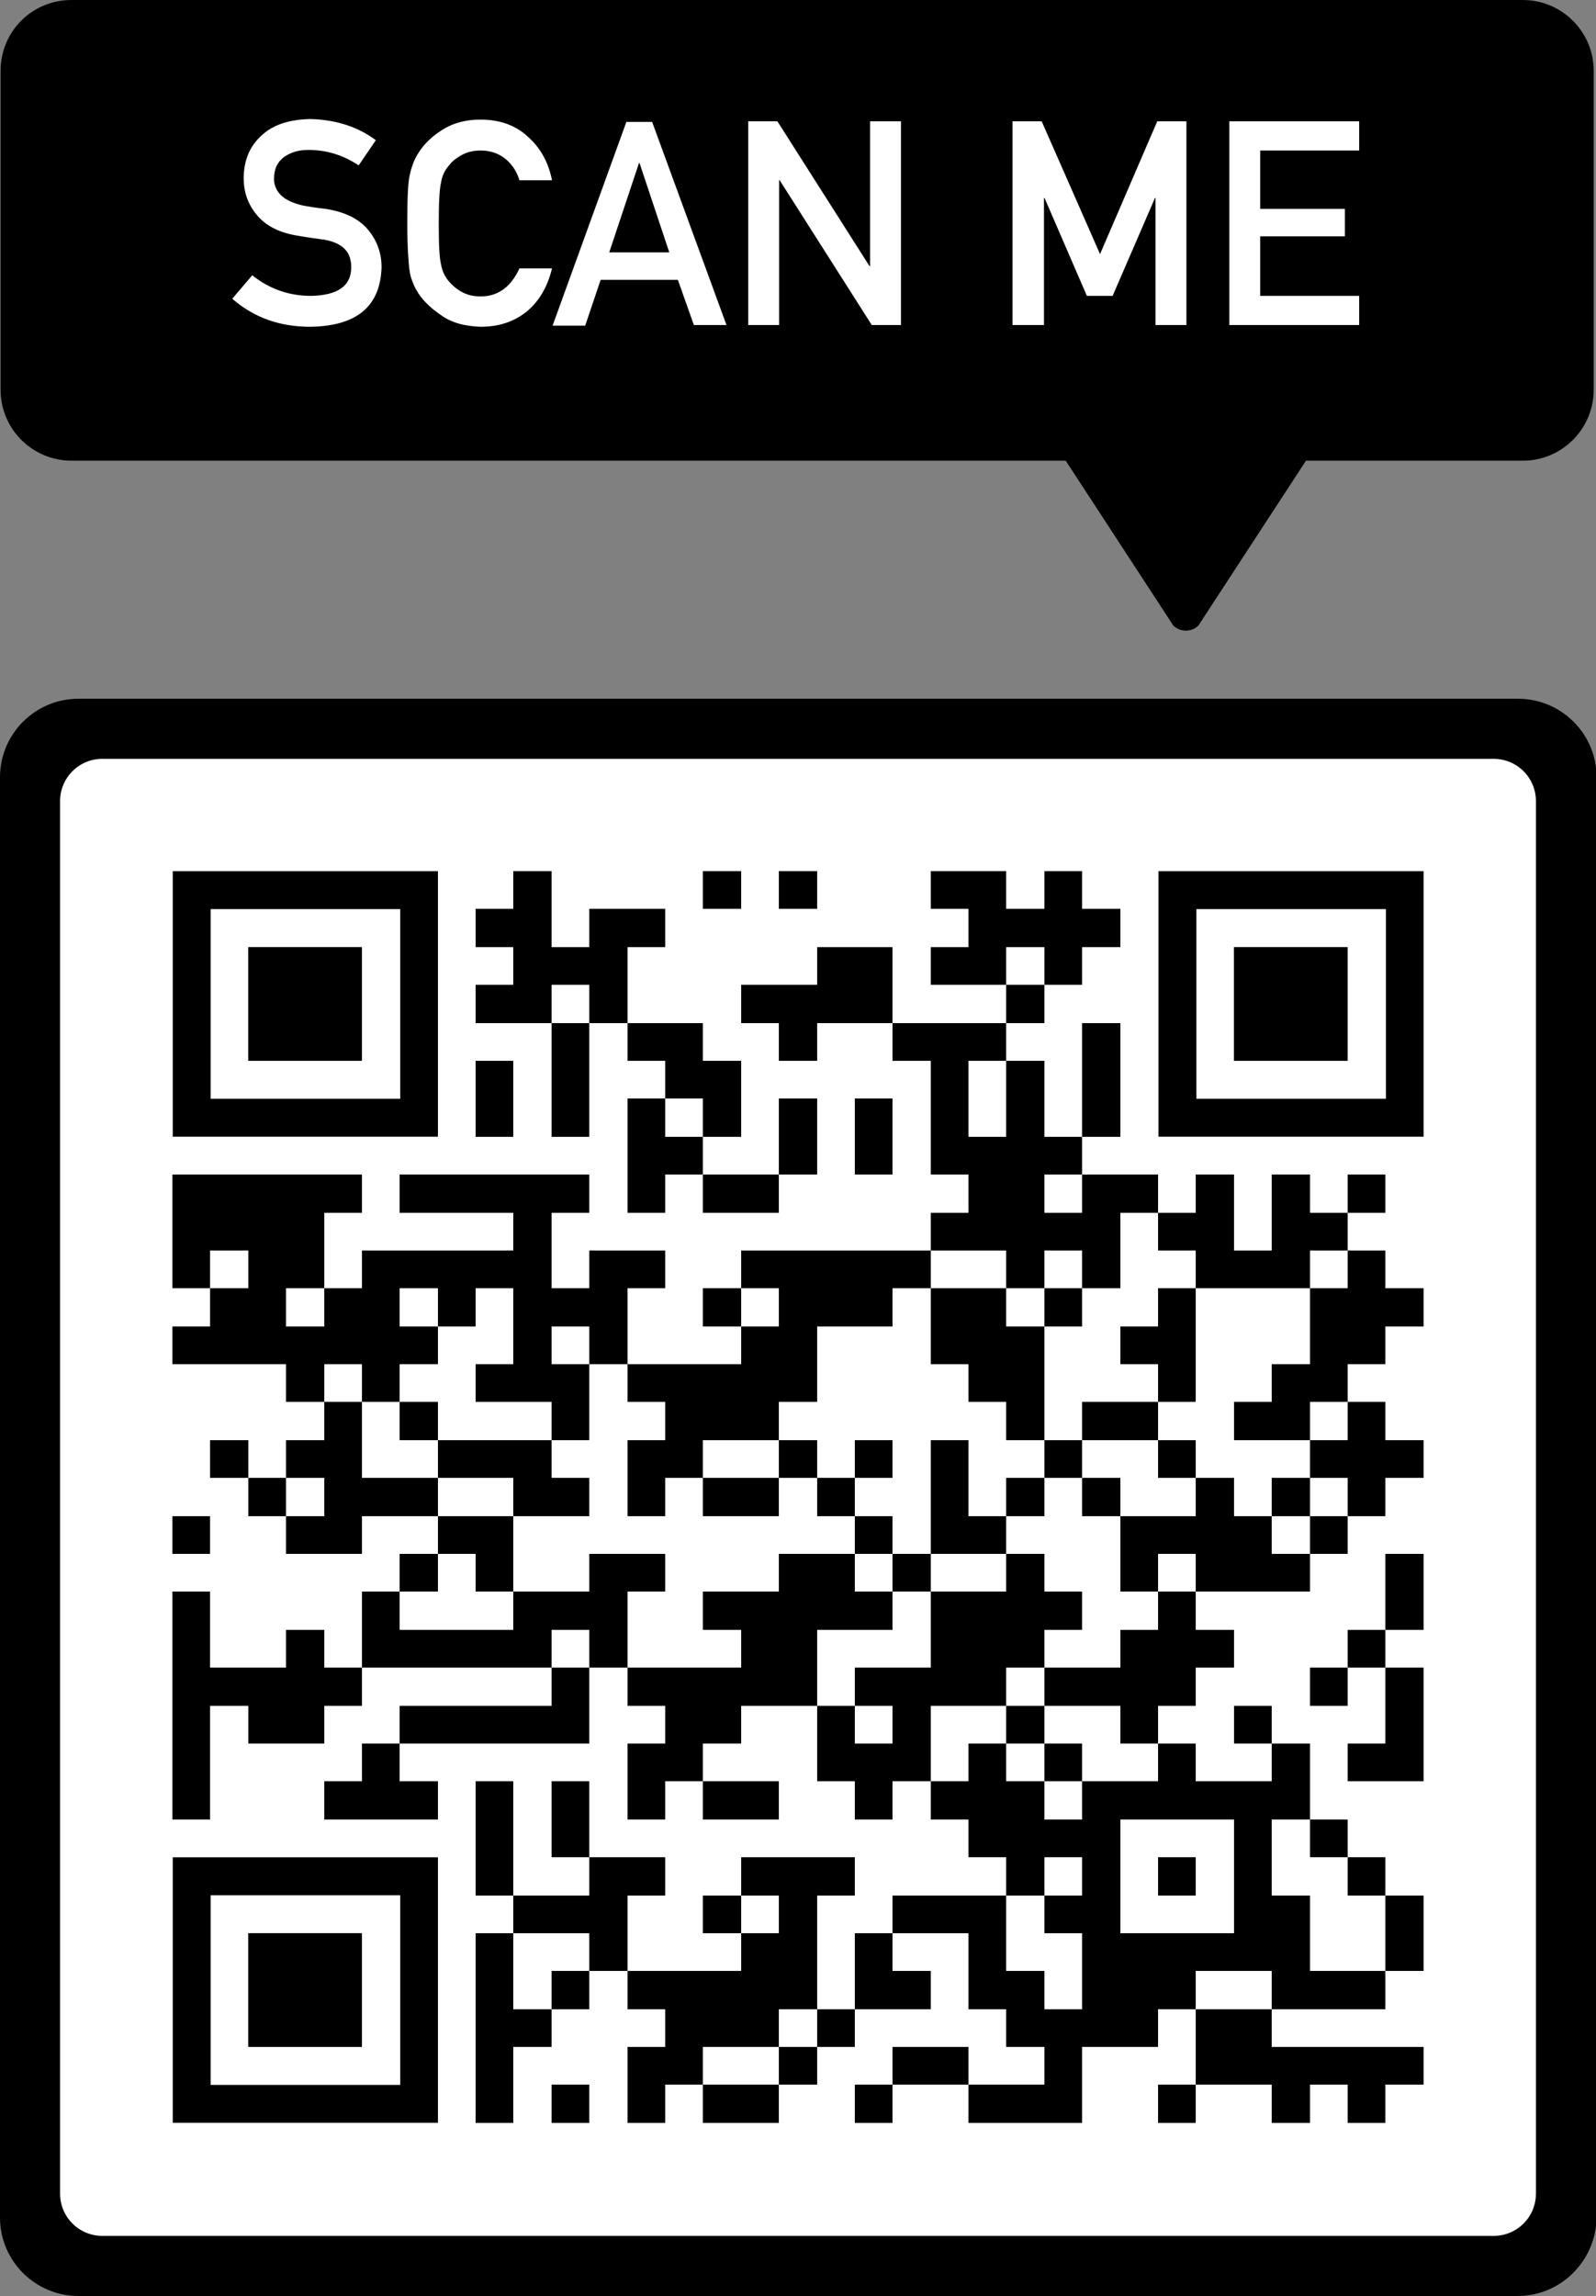 <svg version="1.1" id="bubble-frame" xmlns="http://www.w3.org/2000/svg" xmlns:xlink="http://www.w3.org/1999/xlink" x="0px" y="0px" viewBox="0 0 279 401.2" style="enable-background:new 0 0 279 401.2;" xml:space="preserve">
    <rect x="0" y="0" width="279" height="401.2" fill="#808080" stroke="none"/>
    <style type="text/css">
        .frame-color{fill:#000000;}
        .background-color{fill:#ffffff;}
        .text-color{fill:#FFFFFF;}
    </style>
    
    <svg xmlns="http://www.w3.org/2000/svg" xmlns:xlink="http://www.w3.org/1999/xlink" version="1.1" width="259.9" height="259.9" viewBox="0 0 2000 2000" x="9.6" y="131.7" shape-rendering="crispEdges"><defs></defs><rect x="0" y="0" width="2000" height="2000" fill="#ffffff"></rect><rect x="617" y="158" width="51" height="51" fill="#000000"></rect><rect x="872" y="158" width="51" height="51" fill="#000000"></rect><rect x="974" y="158" width="51" height="51" fill="#000000"></rect><rect x="1178" y="158" width="51" height="51" fill="#000000"></rect><rect x="1229" y="158" width="51" height="51" fill="#000000"></rect><rect x="1331" y="158" width="51" height="51" fill="#000000"></rect><rect x="566" y="209" width="51" height="51" fill="#000000"></rect><rect x="617" y="209" width="51" height="51" fill="#000000"></rect><rect x="719" y="209" width="51" height="51" fill="#000000"></rect><rect x="770" y="209" width="51" height="51" fill="#000000"></rect><rect x="1229" y="209" width="51" height="51" fill="#000000"></rect><rect x="1280" y="209" width="51" height="51" fill="#000000"></rect><rect x="1331" y="209" width="51" height="51" fill="#000000"></rect><rect x="1382" y="209" width="51" height="51" fill="#000000"></rect><rect x="617" y="260" width="51" height="51" fill="#000000"></rect><rect x="668" y="260" width="51" height="51" fill="#000000"></rect><rect x="719" y="260" width="51" height="51" fill="#000000"></rect><rect x="1025" y="260" width="51" height="51" fill="#000000"></rect><rect x="1076" y="260" width="51" height="51" fill="#000000"></rect><rect x="1178" y="260" width="51" height="51" fill="#000000"></rect><rect x="1229" y="260" width="51" height="51" fill="#000000"></rect><rect x="1331" y="260" width="51" height="51" fill="#000000"></rect><rect x="566" y="311" width="51" height="51" fill="#000000"></rect><rect x="617" y="311" width="51" height="51" fill="#000000"></rect><rect x="719" y="311" width="51" height="51" fill="#000000"></rect><rect x="923" y="311" width="51" height="51" fill="#000000"></rect><rect x="974" y="311" width="51" height="51" fill="#000000"></rect><rect x="1025" y="311" width="51" height="51" fill="#000000"></rect><rect x="1076" y="311" width="51" height="51" fill="#000000"></rect><rect x="1280" y="311" width="51" height="51" fill="#000000"></rect><rect x="668" y="362" width="51" height="51" fill="#000000"></rect><rect x="770" y="362" width="51" height="51" fill="#000000"></rect><rect x="821" y="362" width="51" height="51" fill="#000000"></rect><rect x="974" y="362" width="51" height="51" fill="#000000"></rect><rect x="1127" y="362" width="51" height="51" fill="#000000"></rect><rect x="1178" y="362" width="51" height="51" fill="#000000"></rect><rect x="1229" y="362" width="51" height="51" fill="#000000"></rect><rect x="1382" y="362" width="51" height="51" fill="#000000"></rect><rect x="566" y="413" width="51" height="51" fill="#000000"></rect><rect x="668" y="413" width="51" height="51" fill="#000000"></rect><rect x="821" y="413" width="51" height="51" fill="#000000"></rect><rect x="872" y="413" width="51" height="51" fill="#000000"></rect><rect x="1178" y="413" width="51" height="51" fill="#000000"></rect><rect x="1280" y="413" width="51" height="51" fill="#000000"></rect><rect x="1382" y="413" width="51" height="51" fill="#000000"></rect><rect x="566" y="464" width="51" height="51" fill="#000000"></rect><rect x="668" y="464" width="51" height="51" fill="#000000"></rect><rect x="770" y="464" width="51" height="51" fill="#000000"></rect><rect x="872" y="464" width="51" height="51" fill="#000000"></rect><rect x="974" y="464" width="51" height="51" fill="#000000"></rect><rect x="1076" y="464" width="51" height="51" fill="#000000"></rect><rect x="1178" y="464" width="51" height="51" fill="#000000"></rect><rect x="1280" y="464" width="51" height="51" fill="#000000"></rect><rect x="1382" y="464" width="51" height="51" fill="#000000"></rect><rect x="770" y="515" width="51" height="51" fill="#000000"></rect><rect x="821" y="515" width="51" height="51" fill="#000000"></rect><rect x="974" y="515" width="51" height="51" fill="#000000"></rect><rect x="1076" y="515" width="51" height="51" fill="#000000"></rect><rect x="1178" y="515" width="51" height="51" fill="#000000"></rect><rect x="1229" y="515" width="51" height="51" fill="#000000"></rect><rect x="1280" y="515" width="51" height="51" fill="#000000"></rect><rect x="1331" y="515" width="51" height="51" fill="#000000"></rect><rect x="158" y="566" width="51" height="51" fill="#000000"></rect><rect x="209" y="566" width="51" height="51" fill="#000000"></rect><rect x="260" y="566" width="51" height="51" fill="#000000"></rect><rect x="311" y="566" width="51" height="51" fill="#000000"></rect><rect x="362" y="566" width="51" height="51" fill="#000000"></rect><rect x="464" y="566" width="51" height="51" fill="#000000"></rect><rect x="515" y="566" width="51" height="51" fill="#000000"></rect><rect x="566" y="566" width="51" height="51" fill="#000000"></rect><rect x="617" y="566" width="51" height="51" fill="#000000"></rect><rect x="668" y="566" width="51" height="51" fill="#000000"></rect><rect x="770" y="566" width="51" height="51" fill="#000000"></rect><rect x="872" y="566" width="51" height="51" fill="#000000"></rect><rect x="923" y="566" width="51" height="51" fill="#000000"></rect><rect x="1229" y="566" width="51" height="51" fill="#000000"></rect><rect x="1280" y="566" width="51" height="51" fill="#000000"></rect><rect x="1382" y="566" width="51" height="51" fill="#000000"></rect><rect x="1433" y="566" width="51" height="51" fill="#000000"></rect><rect x="1535" y="566" width="51" height="51" fill="#000000"></rect><rect x="1637" y="566" width="51" height="51" fill="#000000"></rect><rect x="1739" y="566" width="51" height="51" fill="#000000"></rect><rect x="158" y="617" width="51" height="51" fill="#000000"></rect><rect x="209" y="617" width="51" height="51" fill="#000000"></rect><rect x="260" y="617" width="51" height="51" fill="#000000"></rect><rect x="311" y="617" width="51" height="51" fill="#000000"></rect><rect x="617" y="617" width="51" height="51" fill="#000000"></rect><rect x="1178" y="617" width="51" height="51" fill="#000000"></rect><rect x="1229" y="617" width="51" height="51" fill="#000000"></rect><rect x="1280" y="617" width="51" height="51" fill="#000000"></rect><rect x="1331" y="617" width="51" height="51" fill="#000000"></rect><rect x="1382" y="617" width="51" height="51" fill="#000000"></rect><rect x="1484" y="617" width="51" height="51" fill="#000000"></rect><rect x="1535" y="617" width="51" height="51" fill="#000000"></rect><rect x="1637" y="617" width="51" height="51" fill="#000000"></rect><rect x="1688" y="617" width="51" height="51" fill="#000000"></rect><rect x="158" y="668" width="51" height="51" fill="#000000"></rect><rect x="260" y="668" width="51" height="51" fill="#000000"></rect><rect x="311" y="668" width="51" height="51" fill="#000000"></rect><rect x="413" y="668" width="51" height="51" fill="#000000"></rect><rect x="464" y="668" width="51" height="51" fill="#000000"></rect><rect x="515" y="668" width="51" height="51" fill="#000000"></rect><rect x="566" y="668" width="51" height="51" fill="#000000"></rect><rect x="617" y="668" width="51" height="51" fill="#000000"></rect><rect x="719" y="668" width="51" height="51" fill="#000000"></rect><rect x="770" y="668" width="51" height="51" fill="#000000"></rect><rect x="923" y="668" width="51" height="51" fill="#000000"></rect><rect x="974" y="668" width="51" height="51" fill="#000000"></rect><rect x="1025" y="668" width="51" height="51" fill="#000000"></rect><rect x="1076" y="668" width="51" height="51" fill="#000000"></rect><rect x="1127" y="668" width="51" height="51" fill="#000000"></rect><rect x="1280" y="668" width="51" height="51" fill="#000000"></rect><rect x="1382" y="668" width="51" height="51" fill="#000000"></rect><rect x="1535" y="668" width="51" height="51" fill="#000000"></rect><rect x="1586" y="668" width="51" height="51" fill="#000000"></rect><rect x="1637" y="668" width="51" height="51" fill="#000000"></rect><rect x="1739" y="668" width="51" height="51" fill="#000000"></rect><rect x="209" y="719" width="51" height="51" fill="#000000"></rect><rect x="260" y="719" width="51" height="51" fill="#000000"></rect><rect x="362" y="719" width="51" height="51" fill="#000000"></rect><rect x="413" y="719" width="51" height="51" fill="#000000"></rect><rect x="515" y="719" width="51" height="51" fill="#000000"></rect><rect x="617" y="719" width="51" height="51" fill="#000000"></rect><rect x="668" y="719" width="51" height="51" fill="#000000"></rect><rect x="719" y="719" width="51" height="51" fill="#000000"></rect><rect x="872" y="719" width="51" height="51" fill="#000000"></rect><rect x="974" y="719" width="51" height="51" fill="#000000"></rect><rect x="1025" y="719" width="51" height="51" fill="#000000"></rect><rect x="1076" y="719" width="51" height="51" fill="#000000"></rect><rect x="1178" y="719" width="51" height="51" fill="#000000"></rect><rect x="1229" y="719" width="51" height="51" fill="#000000"></rect><rect x="1331" y="719" width="51" height="51" fill="#000000"></rect><rect x="1484" y="719" width="51" height="51" fill="#000000"></rect><rect x="1688" y="719" width="51" height="51" fill="#000000"></rect><rect x="1739" y="719" width="51" height="51" fill="#000000"></rect><rect x="1790" y="719" width="51" height="51" fill="#000000"></rect><rect x="158" y="770" width="51" height="51" fill="#000000"></rect><rect x="209" y="770" width="51" height="51" fill="#000000"></rect><rect x="260" y="770" width="51" height="51" fill="#000000"></rect><rect x="311" y="770" width="51" height="51" fill="#000000"></rect><rect x="362" y="770" width="51" height="51" fill="#000000"></rect><rect x="413" y="770" width="51" height="51" fill="#000000"></rect><rect x="464" y="770" width="51" height="51" fill="#000000"></rect><rect x="617" y="770" width="51" height="51" fill="#000000"></rect><rect x="719" y="770" width="51" height="51" fill="#000000"></rect><rect x="923" y="770" width="51" height="51" fill="#000000"></rect><rect x="974" y="770" width="51" height="51" fill="#000000"></rect><rect x="1178" y="770" width="51" height="51" fill="#000000"></rect><rect x="1229" y="770" width="51" height="51" fill="#000000"></rect><rect x="1280" y="770" width="51" height="51" fill="#000000"></rect><rect x="1433" y="770" width="51" height="51" fill="#000000"></rect><rect x="1484" y="770" width="51" height="51" fill="#000000"></rect><rect x="1688" y="770" width="51" height="51" fill="#000000"></rect><rect x="1739" y="770" width="51" height="51" fill="#000000"></rect><rect x="311" y="821" width="51" height="51" fill="#000000"></rect><rect x="413" y="821" width="51" height="51" fill="#000000"></rect><rect x="566" y="821" width="51" height="51" fill="#000000"></rect><rect x="617" y="821" width="51" height="51" fill="#000000"></rect><rect x="668" y="821" width="51" height="51" fill="#000000"></rect><rect x="770" y="821" width="51" height="51" fill="#000000"></rect><rect x="821" y="821" width="51" height="51" fill="#000000"></rect><rect x="872" y="821" width="51" height="51" fill="#000000"></rect><rect x="923" y="821" width="51" height="51" fill="#000000"></rect><rect x="974" y="821" width="51" height="51" fill="#000000"></rect><rect x="1229" y="821" width="51" height="51" fill="#000000"></rect><rect x="1280" y="821" width="51" height="51" fill="#000000"></rect><rect x="1484" y="821" width="51" height="51" fill="#000000"></rect><rect x="1637" y="821" width="51" height="51" fill="#000000"></rect><rect x="1688" y="821" width="51" height="51" fill="#000000"></rect><rect x="362" y="872" width="51" height="51" fill="#000000"></rect><rect x="464" y="872" width="51" height="51" fill="#000000"></rect><rect x="668" y="872" width="51" height="51" fill="#000000"></rect><rect x="821" y="872" width="51" height="51" fill="#000000"></rect><rect x="872" y="872" width="51" height="51" fill="#000000"></rect><rect x="923" y="872" width="51" height="51" fill="#000000"></rect><rect x="1280" y="872" width="51" height="51" fill="#000000"></rect><rect x="1382" y="872" width="51" height="51" fill="#000000"></rect><rect x="1433" y="872" width="51" height="51" fill="#000000"></rect><rect x="1586" y="872" width="51" height="51" fill="#000000"></rect><rect x="1637" y="872" width="51" height="51" fill="#000000"></rect><rect x="1739" y="872" width="51" height="51" fill="#000000"></rect><rect x="209" y="923" width="51" height="51" fill="#000000"></rect><rect x="311" y="923" width="51" height="51" fill="#000000"></rect><rect x="362" y="923" width="51" height="51" fill="#000000"></rect><rect x="515" y="923" width="51" height="51" fill="#000000"></rect><rect x="566" y="923" width="51" height="51" fill="#000000"></rect><rect x="617" y="923" width="51" height="51" fill="#000000"></rect><rect x="770" y="923" width="51" height="51" fill="#000000"></rect><rect x="821" y="923" width="51" height="51" fill="#000000"></rect><rect x="974" y="923" width="51" height="51" fill="#000000"></rect><rect x="1076" y="923" width="51" height="51" fill="#000000"></rect><rect x="1178" y="923" width="51" height="51" fill="#000000"></rect><rect x="1331" y="923" width="51" height="51" fill="#000000"></rect><rect x="1484" y="923" width="51" height="51" fill="#000000"></rect><rect x="1688" y="923" width="51" height="51" fill="#000000"></rect><rect x="1739" y="923" width="51" height="51" fill="#000000"></rect><rect x="1790" y="923" width="51" height="51" fill="#000000"></rect><rect x="260" y="974" width="51" height="51" fill="#000000"></rect><rect x="362" y="974" width="51" height="51" fill="#000000"></rect><rect x="413" y="974" width="51" height="51" fill="#000000"></rect><rect x="464" y="974" width="51" height="51" fill="#000000"></rect><rect x="617" y="974" width="51" height="51" fill="#000000"></rect><rect x="668" y="974" width="51" height="51" fill="#000000"></rect><rect x="770" y="974" width="51" height="51" fill="#000000"></rect><rect x="872" y="974" width="51" height="51" fill="#000000"></rect><rect x="923" y="974" width="51" height="51" fill="#000000"></rect><rect x="1025" y="974" width="51" height="51" fill="#000000"></rect><rect x="1178" y="974" width="51" height="51" fill="#000000"></rect><rect x="1280" y="974" width="51" height="51" fill="#000000"></rect><rect x="1382" y="974" width="51" height="51" fill="#000000"></rect><rect x="1535" y="974" width="51" height="51" fill="#000000"></rect><rect x="1637" y="974" width="51" height="51" fill="#000000"></rect><rect x="1739" y="974" width="51" height="51" fill="#000000"></rect><rect x="158" y="1025" width="51" height="51" fill="#000000"></rect><rect x="311" y="1025" width="51" height="51" fill="#000000"></rect><rect x="362" y="1025" width="51" height="51" fill="#000000"></rect><rect x="515" y="1025" width="51" height="51" fill="#000000"></rect><rect x="566" y="1025" width="51" height="51" fill="#000000"></rect><rect x="1076" y="1025" width="51" height="51" fill="#000000"></rect><rect x="1178" y="1025" width="51" height="51" fill="#000000"></rect><rect x="1229" y="1025" width="51" height="51" fill="#000000"></rect><rect x="1433" y="1025" width="51" height="51" fill="#000000"></rect><rect x="1484" y="1025" width="51" height="51" fill="#000000"></rect><rect x="1535" y="1025" width="51" height="51" fill="#000000"></rect><rect x="1586" y="1025" width="51" height="51" fill="#000000"></rect><rect x="1688" y="1025" width="51" height="51" fill="#000000"></rect><rect x="464" y="1076" width="51" height="51" fill="#000000"></rect><rect x="566" y="1076" width="51" height="51" fill="#000000"></rect><rect x="719" y="1076" width="51" height="51" fill="#000000"></rect><rect x="770" y="1076" width="51" height="51" fill="#000000"></rect><rect x="974" y="1076" width="51" height="51" fill="#000000"></rect><rect x="1025" y="1076" width="51" height="51" fill="#000000"></rect><rect x="1127" y="1076" width="51" height="51" fill="#000000"></rect><rect x="1280" y="1076" width="51" height="51" fill="#000000"></rect><rect x="1433" y="1076" width="51" height="51" fill="#000000"></rect><rect x="1535" y="1076" width="51" height="51" fill="#000000"></rect><rect x="1586" y="1076" width="51" height="51" fill="#000000"></rect><rect x="1637" y="1076" width="51" height="51" fill="#000000"></rect><rect x="1790" y="1076" width="51" height="51" fill="#000000"></rect><rect x="158" y="1127" width="51" height="51" fill="#000000"></rect><rect x="413" y="1127" width="51" height="51" fill="#000000"></rect><rect x="617" y="1127" width="51" height="51" fill="#000000"></rect><rect x="668" y="1127" width="51" height="51" fill="#000000"></rect><rect x="719" y="1127" width="51" height="51" fill="#000000"></rect><rect x="872" y="1127" width="51" height="51" fill="#000000"></rect><rect x="923" y="1127" width="51" height="51" fill="#000000"></rect><rect x="974" y="1127" width="51" height="51" fill="#000000"></rect><rect x="1025" y="1127" width="51" height="51" fill="#000000"></rect><rect x="1076" y="1127" width="51" height="51" fill="#000000"></rect><rect x="1178" y="1127" width="51" height="51" fill="#000000"></rect><rect x="1229" y="1127" width="51" height="51" fill="#000000"></rect><rect x="1280" y="1127" width="51" height="51" fill="#000000"></rect><rect x="1331" y="1127" width="51" height="51" fill="#000000"></rect><rect x="1484" y="1127" width="51" height="51" fill="#000000"></rect><rect x="1790" y="1127" width="51" height="51" fill="#000000"></rect><rect x="158" y="1178" width="51" height="51" fill="#000000"></rect><rect x="311" y="1178" width="51" height="51" fill="#000000"></rect><rect x="413" y="1178" width="51" height="51" fill="#000000"></rect><rect x="464" y="1178" width="51" height="51" fill="#000000"></rect><rect x="515" y="1178" width="51" height="51" fill="#000000"></rect><rect x="566" y="1178" width="51" height="51" fill="#000000"></rect><rect x="617" y="1178" width="51" height="51" fill="#000000"></rect><rect x="719" y="1178" width="51" height="51" fill="#000000"></rect><rect x="923" y="1178" width="51" height="51" fill="#000000"></rect><rect x="974" y="1178" width="51" height="51" fill="#000000"></rect><rect x="1178" y="1178" width="51" height="51" fill="#000000"></rect><rect x="1229" y="1178" width="51" height="51" fill="#000000"></rect><rect x="1280" y="1178" width="51" height="51" fill="#000000"></rect><rect x="1433" y="1178" width="51" height="51" fill="#000000"></rect><rect x="1484" y="1178" width="51" height="51" fill="#000000"></rect><rect x="1535" y="1178" width="51" height="51" fill="#000000"></rect><rect x="1739" y="1178" width="51" height="51" fill="#000000"></rect><rect x="158" y="1229" width="51" height="51" fill="#000000"></rect><rect x="209" y="1229" width="51" height="51" fill="#000000"></rect><rect x="260" y="1229" width="51" height="51" fill="#000000"></rect><rect x="311" y="1229" width="51" height="51" fill="#000000"></rect><rect x="362" y="1229" width="51" height="51" fill="#000000"></rect><rect x="668" y="1229" width="51" height="51" fill="#000000"></rect><rect x="770" y="1229" width="51" height="51" fill="#000000"></rect><rect x="821" y="1229" width="51" height="51" fill="#000000"></rect><rect x="872" y="1229" width="51" height="51" fill="#000000"></rect><rect x="923" y="1229" width="51" height="51" fill="#000000"></rect><rect x="974" y="1229" width="51" height="51" fill="#000000"></rect><rect x="1076" y="1229" width="51" height="51" fill="#000000"></rect><rect x="1127" y="1229" width="51" height="51" fill="#000000"></rect><rect x="1178" y="1229" width="51" height="51" fill="#000000"></rect><rect x="1229" y="1229" width="51" height="51" fill="#000000"></rect><rect x="1331" y="1229" width="51" height="51" fill="#000000"></rect><rect x="1382" y="1229" width="51" height="51" fill="#000000"></rect><rect x="1433" y="1229" width="51" height="51" fill="#000000"></rect><rect x="1484" y="1229" width="51" height="51" fill="#000000"></rect><rect x="1688" y="1229" width="51" height="51" fill="#000000"></rect><rect x="1790" y="1229" width="51" height="51" fill="#000000"></rect><rect x="158" y="1280" width="51" height="51" fill="#000000"></rect><rect x="260" y="1280" width="51" height="51" fill="#000000"></rect><rect x="311" y="1280" width="51" height="51" fill="#000000"></rect><rect x="464" y="1280" width="51" height="51" fill="#000000"></rect><rect x="515" y="1280" width="51" height="51" fill="#000000"></rect><rect x="566" y="1280" width="51" height="51" fill="#000000"></rect><rect x="617" y="1280" width="51" height="51" fill="#000000"></rect><rect x="668" y="1280" width="51" height="51" fill="#000000"></rect><rect x="821" y="1280" width="51" height="51" fill="#000000"></rect><rect x="872" y="1280" width="51" height="51" fill="#000000"></rect><rect x="1025" y="1280" width="51" height="51" fill="#000000"></rect><rect x="1127" y="1280" width="51" height="51" fill="#000000"></rect><rect x="1280" y="1280" width="51" height="51" fill="#000000"></rect><rect x="1433" y="1280" width="51" height="51" fill="#000000"></rect><rect x="1586" y="1280" width="51" height="51" fill="#000000"></rect><rect x="1790" y="1280" width="51" height="51" fill="#000000"></rect><rect x="158" y="1331" width="51" height="51" fill="#000000"></rect><rect x="413" y="1331" width="51" height="51" fill="#000000"></rect><rect x="770" y="1331" width="51" height="51" fill="#000000"></rect><rect x="821" y="1331" width="51" height="51" fill="#000000"></rect><rect x="1025" y="1331" width="51" height="51" fill="#000000"></rect><rect x="1076" y="1331" width="51" height="51" fill="#000000"></rect><rect x="1127" y="1331" width="51" height="51" fill="#000000"></rect><rect x="1229" y="1331" width="51" height="51" fill="#000000"></rect><rect x="1331" y="1331" width="51" height="51" fill="#000000"></rect><rect x="1484" y="1331" width="51" height="51" fill="#000000"></rect><rect x="1637" y="1331" width="51" height="51" fill="#000000"></rect><rect x="1739" y="1331" width="51" height="51" fill="#000000"></rect><rect x="1790" y="1331" width="51" height="51" fill="#000000"></rect><rect x="158" y="1382" width="51" height="51" fill="#000000"></rect><rect x="362" y="1382" width="51" height="51" fill="#000000"></rect><rect x="413" y="1382" width="51" height="51" fill="#000000"></rect><rect x="464" y="1382" width="51" height="51" fill="#000000"></rect><rect x="566" y="1382" width="51" height="51" fill="#000000"></rect><rect x="668" y="1382" width="51" height="51" fill="#000000"></rect><rect x="770" y="1382" width="51" height="51" fill="#000000"></rect><rect x="872" y="1382" width="51" height="51" fill="#000000"></rect><rect x="923" y="1382" width="51" height="51" fill="#000000"></rect><rect x="1076" y="1382" width="51" height="51" fill="#000000"></rect><rect x="1178" y="1382" width="51" height="51" fill="#000000"></rect><rect x="1229" y="1382" width="51" height="51" fill="#000000"></rect><rect x="1280" y="1382" width="51" height="51" fill="#000000"></rect><rect x="1382" y="1382" width="51" height="51" fill="#000000"></rect><rect x="1433" y="1382" width="51" height="51" fill="#000000"></rect><rect x="1484" y="1382" width="51" height="51" fill="#000000"></rect><rect x="1535" y="1382" width="51" height="51" fill="#000000"></rect><rect x="1586" y="1382" width="51" height="51" fill="#000000"></rect><rect x="1637" y="1382" width="51" height="51" fill="#000000"></rect><rect x="566" y="1433" width="51" height="51" fill="#000000"></rect><rect x="668" y="1433" width="51" height="51" fill="#000000"></rect><rect x="1229" y="1433" width="51" height="51" fill="#000000"></rect><rect x="1280" y="1433" width="51" height="51" fill="#000000"></rect><rect x="1331" y="1433" width="51" height="51" fill="#000000"></rect><rect x="1382" y="1433" width="51" height="51" fill="#000000"></rect><rect x="1586" y="1433" width="51" height="51" fill="#000000"></rect><rect x="1688" y="1433" width="51" height="51" fill="#000000"></rect><rect x="566" y="1484" width="51" height="51" fill="#000000"></rect><rect x="719" y="1484" width="51" height="51" fill="#000000"></rect><rect x="770" y="1484" width="51" height="51" fill="#000000"></rect><rect x="923" y="1484" width="51" height="51" fill="#000000"></rect><rect x="974" y="1484" width="51" height="51" fill="#000000"></rect><rect x="1025" y="1484" width="51" height="51" fill="#000000"></rect><rect x="1280" y="1484" width="51" height="51" fill="#000000"></rect><rect x="1382" y="1484" width="51" height="51" fill="#000000"></rect><rect x="1484" y="1484" width="51" height="51" fill="#000000"></rect><rect x="1586" y="1484" width="51" height="51" fill="#000000"></rect><rect x="1739" y="1484" width="51" height="51" fill="#000000"></rect><rect x="617" y="1535" width="51" height="51" fill="#000000"></rect><rect x="668" y="1535" width="51" height="51" fill="#000000"></rect><rect x="719" y="1535" width="51" height="51" fill="#000000"></rect><rect x="872" y="1535" width="51" height="51" fill="#000000"></rect><rect x="974" y="1535" width="51" height="51" fill="#000000"></rect><rect x="1127" y="1535" width="51" height="51" fill="#000000"></rect><rect x="1178" y="1535" width="51" height="51" fill="#000000"></rect><rect x="1229" y="1535" width="51" height="51" fill="#000000"></rect><rect x="1331" y="1535" width="51" height="51" fill="#000000"></rect><rect x="1382" y="1535" width="51" height="51" fill="#000000"></rect><rect x="1586" y="1535" width="51" height="51" fill="#000000"></rect><rect x="1637" y="1535" width="51" height="51" fill="#000000"></rect><rect x="1790" y="1535" width="51" height="51" fill="#000000"></rect><rect x="566" y="1586" width="51" height="51" fill="#000000"></rect><rect x="719" y="1586" width="51" height="51" fill="#000000"></rect><rect x="923" y="1586" width="51" height="51" fill="#000000"></rect><rect x="974" y="1586" width="51" height="51" fill="#000000"></rect><rect x="1076" y="1586" width="51" height="51" fill="#000000"></rect><rect x="1229" y="1586" width="51" height="51" fill="#000000"></rect><rect x="1382" y="1586" width="51" height="51" fill="#000000"></rect><rect x="1433" y="1586" width="51" height="51" fill="#000000"></rect><rect x="1484" y="1586" width="51" height="51" fill="#000000"></rect><rect x="1535" y="1586" width="51" height="51" fill="#000000"></rect><rect x="1586" y="1586" width="51" height="51" fill="#000000"></rect><rect x="1637" y="1586" width="51" height="51" fill="#000000"></rect><rect x="1790" y="1586" width="51" height="51" fill="#000000"></rect><rect x="566" y="1637" width="51" height="51" fill="#000000"></rect><rect x="668" y="1637" width="51" height="51" fill="#000000"></rect><rect x="770" y="1637" width="51" height="51" fill="#000000"></rect><rect x="821" y="1637" width="51" height="51" fill="#000000"></rect><rect x="872" y="1637" width="51" height="51" fill="#000000"></rect><rect x="923" y="1637" width="51" height="51" fill="#000000"></rect><rect x="974" y="1637" width="51" height="51" fill="#000000"></rect><rect x="1076" y="1637" width="51" height="51" fill="#000000"></rect><rect x="1127" y="1637" width="51" height="51" fill="#000000"></rect><rect x="1229" y="1637" width="51" height="51" fill="#000000"></rect><rect x="1280" y="1637" width="51" height="51" fill="#000000"></rect><rect x="1382" y="1637" width="51" height="51" fill="#000000"></rect><rect x="1433" y="1637" width="51" height="51" fill="#000000"></rect><rect x="1484" y="1637" width="51" height="51" fill="#000000"></rect><rect x="1637" y="1637" width="51" height="51" fill="#000000"></rect><rect x="1688" y="1637" width="51" height="51" fill="#000000"></rect><rect x="1739" y="1637" width="51" height="51" fill="#000000"></rect><rect x="566" y="1688" width="51" height="51" fill="#000000"></rect><rect x="617" y="1688" width="51" height="51" fill="#000000"></rect><rect x="821" y="1688" width="51" height="51" fill="#000000"></rect><rect x="872" y="1688" width="51" height="51" fill="#000000"></rect><rect x="923" y="1688" width="51" height="51" fill="#000000"></rect><rect x="1025" y="1688" width="51" height="51" fill="#000000"></rect><rect x="1280" y="1688" width="51" height="51" fill="#000000"></rect><rect x="1331" y="1688" width="51" height="51" fill="#000000"></rect><rect x="1382" y="1688" width="51" height="51" fill="#000000"></rect><rect x="1433" y="1688" width="51" height="51" fill="#000000"></rect><rect x="1535" y="1688" width="51" height="51" fill="#000000"></rect><rect x="1586" y="1688" width="51" height="51" fill="#000000"></rect><rect x="566" y="1739" width="51" height="51" fill="#000000"></rect><rect x="770" y="1739" width="51" height="51" fill="#000000"></rect><rect x="821" y="1739" width="51" height="51" fill="#000000"></rect><rect x="974" y="1739" width="51" height="51" fill="#000000"></rect><rect x="1127" y="1739" width="51" height="51" fill="#000000"></rect><rect x="1178" y="1739" width="51" height="51" fill="#000000"></rect><rect x="1331" y="1739" width="51" height="51" fill="#000000"></rect><rect x="1535" y="1739" width="51" height="51" fill="#000000"></rect><rect x="1586" y="1739" width="51" height="51" fill="#000000"></rect><rect x="1637" y="1739" width="51" height="51" fill="#000000"></rect><rect x="1688" y="1739" width="51" height="51" fill="#000000"></rect><rect x="1739" y="1739" width="51" height="51" fill="#000000"></rect><rect x="1790" y="1739" width="51" height="51" fill="#000000"></rect><rect x="566" y="1790" width="51" height="51" fill="#000000"></rect><rect x="668" y="1790" width="51" height="51" fill="#000000"></rect><rect x="770" y="1790" width="51" height="51" fill="#000000"></rect><rect x="872" y="1790" width="51" height="51" fill="#000000"></rect><rect x="923" y="1790" width="51" height="51" fill="#000000"></rect><rect x="1076" y="1790" width="51" height="51" fill="#000000"></rect><rect x="1229" y="1790" width="51" height="51" fill="#000000"></rect><rect x="1280" y="1790" width="51" height="51" fill="#000000"></rect><rect x="1331" y="1790" width="51" height="51" fill="#000000"></rect><rect x="1484" y="1790" width="51" height="51" fill="#000000"></rect><rect x="1637" y="1790" width="51" height="51" fill="#000000"></rect><rect x="1739" y="1790" width="51" height="51" fill="#000000"></rect><svg version="1.1" id="Ebene_1" x="158" y="158" width="357" height="357" viewBox="0 0 699.988 699.986" enable-background="new 0 0 699.988 699.986" xml:space="preserve" shape-rendering="auto">
    <path fill="#000000" d="M600.99,0h-100h-99.997h-0.001h-99.997h-99.998h-99.998H1v99.998v99.998v99.998v99.999v99.997v99.998v99.998  h99.999h99.998h99.998h99.997h0.001h99.997h100h99.998v-99.998V499.99v-99.997v-99.999v-99.998V99.998V0H600.99z M600.99,199.996  v99.998v99.999v99.997v99.998h-100h-99.997h-0.001h-99.997h-99.998h-99.998V499.99v-99.997v-99.999v-99.998V99.998h99.998h99.998  h99.997h0.001h99.997h100V199.996z"></path>
    </svg>
    <svg version="1.0" id="Ebene_1" x="158" y="158" width="357" height="357" viewBox="0 0 699.988 699.988" enable-background="new 0 0 699.988 699.988" xml:space="preserve" shape-rendering="auto">
    <polygon fill="#000000" points="399.994,199.997 399.992,199.997 299.996,199.997 199.998,199.997 199.998,299.994 199.998,399.994   199.998,499.991 299.996,499.991 399.992,499.991 399.994,499.991 499.99,499.991 499.99,399.994 499.99,299.994 499.99,199.997 "></polygon>
    </svg>
    <svg version="1.1" id="Ebene_1" x="1484" y="158" width="357" height="357" viewBox="0 0 699.988 699.986" enable-background="new 0 0 699.988 699.986" xml:space="preserve" shape-rendering="auto">
    <path fill="#000000" d="M600.99,0h-100h-99.997h-0.001h-99.997h-99.998h-99.998H1v99.998v99.998v99.998v99.999v99.997v99.998v99.998  h99.999h99.998h99.998h99.997h0.001h99.997h100h99.998v-99.998V499.99v-99.997v-99.999v-99.998V99.998V0H600.99z M600.99,199.996  v99.998v99.999v99.997v99.998h-100h-99.997h-0.001h-99.997h-99.998h-99.998V499.99v-99.997v-99.999v-99.998V99.998h99.998h99.998  h99.997h0.001h99.997h100V199.996z"></path>
    </svg>
    <svg version="1.0" id="Ebene_1" x="1484" y="158" width="357" height="357" viewBox="0 0 699.988 699.988" enable-background="new 0 0 699.988 699.988" xml:space="preserve" shape-rendering="auto">
    <polygon fill="#000000" points="399.994,199.997 399.992,199.997 299.996,199.997 199.998,199.997 199.998,299.994 199.998,399.994   199.998,499.991 299.996,499.991 399.992,499.991 399.994,499.991 499.99,499.991 499.99,399.994 499.99,299.994 499.99,199.997 "></polygon>
    </svg>
    <svg version="1.1" id="Ebene_1" x="158" y="1484" width="357" height="357" viewBox="0 0 699.988 699.986" enable-background="new 0 0 699.988 699.986" xml:space="preserve" shape-rendering="auto">
    <path fill="#000000" d="M600.99,0h-100h-99.997h-0.001h-99.997h-99.998h-99.998H1v99.998v99.998v99.998v99.999v99.997v99.998v99.998  h99.999h99.998h99.998h99.997h0.001h99.997h100h99.998v-99.998V499.99v-99.997v-99.999v-99.998V99.998V0H600.99z M600.99,199.996  v99.998v99.999v99.997v99.998h-100h-99.997h-0.001h-99.997h-99.998h-99.998V499.99v-99.997v-99.999v-99.998V99.998h99.998h99.998  h99.997h0.001h99.997h100V199.996z"></path>
    </svg>
    <svg version="1.0" id="Ebene_1" x="158" y="1484" width="357" height="357" viewBox="0 0 699.988 699.988" enable-background="new 0 0 699.988 699.988" xml:space="preserve" shape-rendering="auto">
    <polygon fill="#000000" points="399.994,199.997 399.992,199.997 299.996,199.997 199.998,199.997 199.998,299.994 199.998,399.994   199.998,499.991 299.996,499.991 399.992,499.991 399.994,499.991 499.99,499.991 499.99,399.994 499.99,299.994 499.99,199.997 "></polygon>
    </svg>
    </svg>
    
    <path id="FrameBody" class="frame-color" d="M265.4,122.1H13.7c-7.6,0-13.7,6.2-13.7,13.7v251.7c0,7.6,6.2,13.7,13.7,13.7h251.6
        c7.6,0,13.7-6.2,13.8-13.7V135.8C279.1,128.2,272.9,122.1,265.4,122.1z M12.5,0h253.7c6.8,0,12.4,5.5,12.4,12.4v55.7
        c0,6.8-5.5,12.4-12.4,12.4h-37.9l-18.8,28.8c-1.2,1.2-3.2,1.2-4.4,0l-18.8-28.8H12.5c-6.8,0-12.4-5.5-12.4-12.4V12.4
        C0.1,5.5,5.6,0,12.5,0z M268.5,383.3c0,4.1-3.3,7.4-7.4,7.4H17.9c-4.1,0-7.4-3.3-7.4-7.4V140c0-4.1,3.3-7.4,7.4-7.4h243.2
        c4.1,0,7.4,3.3,7.4,7.4V383.3z"></path>
    
    <path id="CallToAction" class="text-color" d="M54.4,51.7c4.6-0.1,7-1.7,7-5c0-2.7-1.5-4.2-4.6-4.8c-1.4-0.2-3-0.4-4.7-0.7
        c-3.1-0.5-5.4-1.6-7-3.4c-1.6-1.8-2.5-4-2.5-6.6c0-3.1,1-5.6,3.1-7.5c2-1.9,4.8-2.8,8.5-2.9c4.4,0.1,8.3,1.3,11.5,3.7l-3,4.4
        c-2.7-1.8-5.6-2.7-8.8-2.7c-1.7,0-3,0.4-4.2,1.2c-1.2,0.9-1.8,2.1-1.8,3.9c0,1,0.4,2,1.2,2.8s2.1,1.4,3.8,1.8c1,0.2,2.3,0.4,4,0.6
        c3.3,0.5,5.8,1.7,7.4,3.6c1.6,1.9,2.4,4.1,2.4,6.6c-0.2,6.8-4.3,10.3-12.5,10.4c-5.3,0-9.8-1.6-13.6-4.9l3.5-4.1
        C47.1,50.5,50.5,51.7,54.4,51.7z M96.5,46.9c-0.8,3.3-2.3,5.8-4.5,7.6c-2.3,1.8-4.9,2.6-8,2.6c-2.8-0.1-5.1-0.7-7-2.1
        c-1.9-1.3-3.3-2.7-4.2-4.3c-0.3-0.5-0.5-1-0.7-1.5s-0.4-1.1-0.5-1.9c-0.2-1.4-0.4-4.2-0.4-8.3s0.1-6.9,0.4-8.3s0.7-2.5,1.2-3.4
        c0.9-1.6,2.2-3.1,4.2-4.4c1.9-1.3,4.2-2,7-2c3.4,0,6.2,1,8.4,3.1c2.2,2,3.5,4.5,4.1,7.5h-5.7c-0.4-1.4-1.2-2.7-2.4-3.7
        c-1.2-1-2.7-1.5-4.4-1.5c-1.3,0-2.4,0.3-3.3,0.8s-1.7,1.1-2.2,1.8c-0.7,0.8-1.2,1.7-1.4,3c-0.3,1.3-0.4,3.7-0.4,7.2s0.1,5.9,0.4,7.1
        c0.2,1.2,0.7,2.2,1.4,3c0.6,0.7,1.3,1.3,2.2,1.8c0.9,0.5,2,0.8,3.3,0.8c3,0,5.3-1.6,6.8-4.9C90.8,46.9,96.5,46.9,96.5,46.9z
         M118.5,48.9H105l-2.7,8h-5.7l12.9-35.6h4.5l13,35.5h-5.7L118.5,48.9z M117,44.1l-5.2-15.6h-0.1l-5.2,15.6H117z M130.8,21.2h5.1
        L152,46.5h0.1V21.2h5.4v35.6h-5.1l-16.1-25.3h-0.1v25.3h-5.4L130.8,21.2L130.8,21.2z M177,21.2h5.1l10.2,23.2l10-23.2h5.1v35.6H202
        V34.6h-0.1l-7.4,17.1H190l-7.4-17.1h-0.1v22.2H177V21.2z M214.9,21.2h22.7v5.1h-17.3v10.2h14.8v4.8h-14.8v10.4h17.3v5.1h-22.7V21.2z
        "></path>
    </svg>
